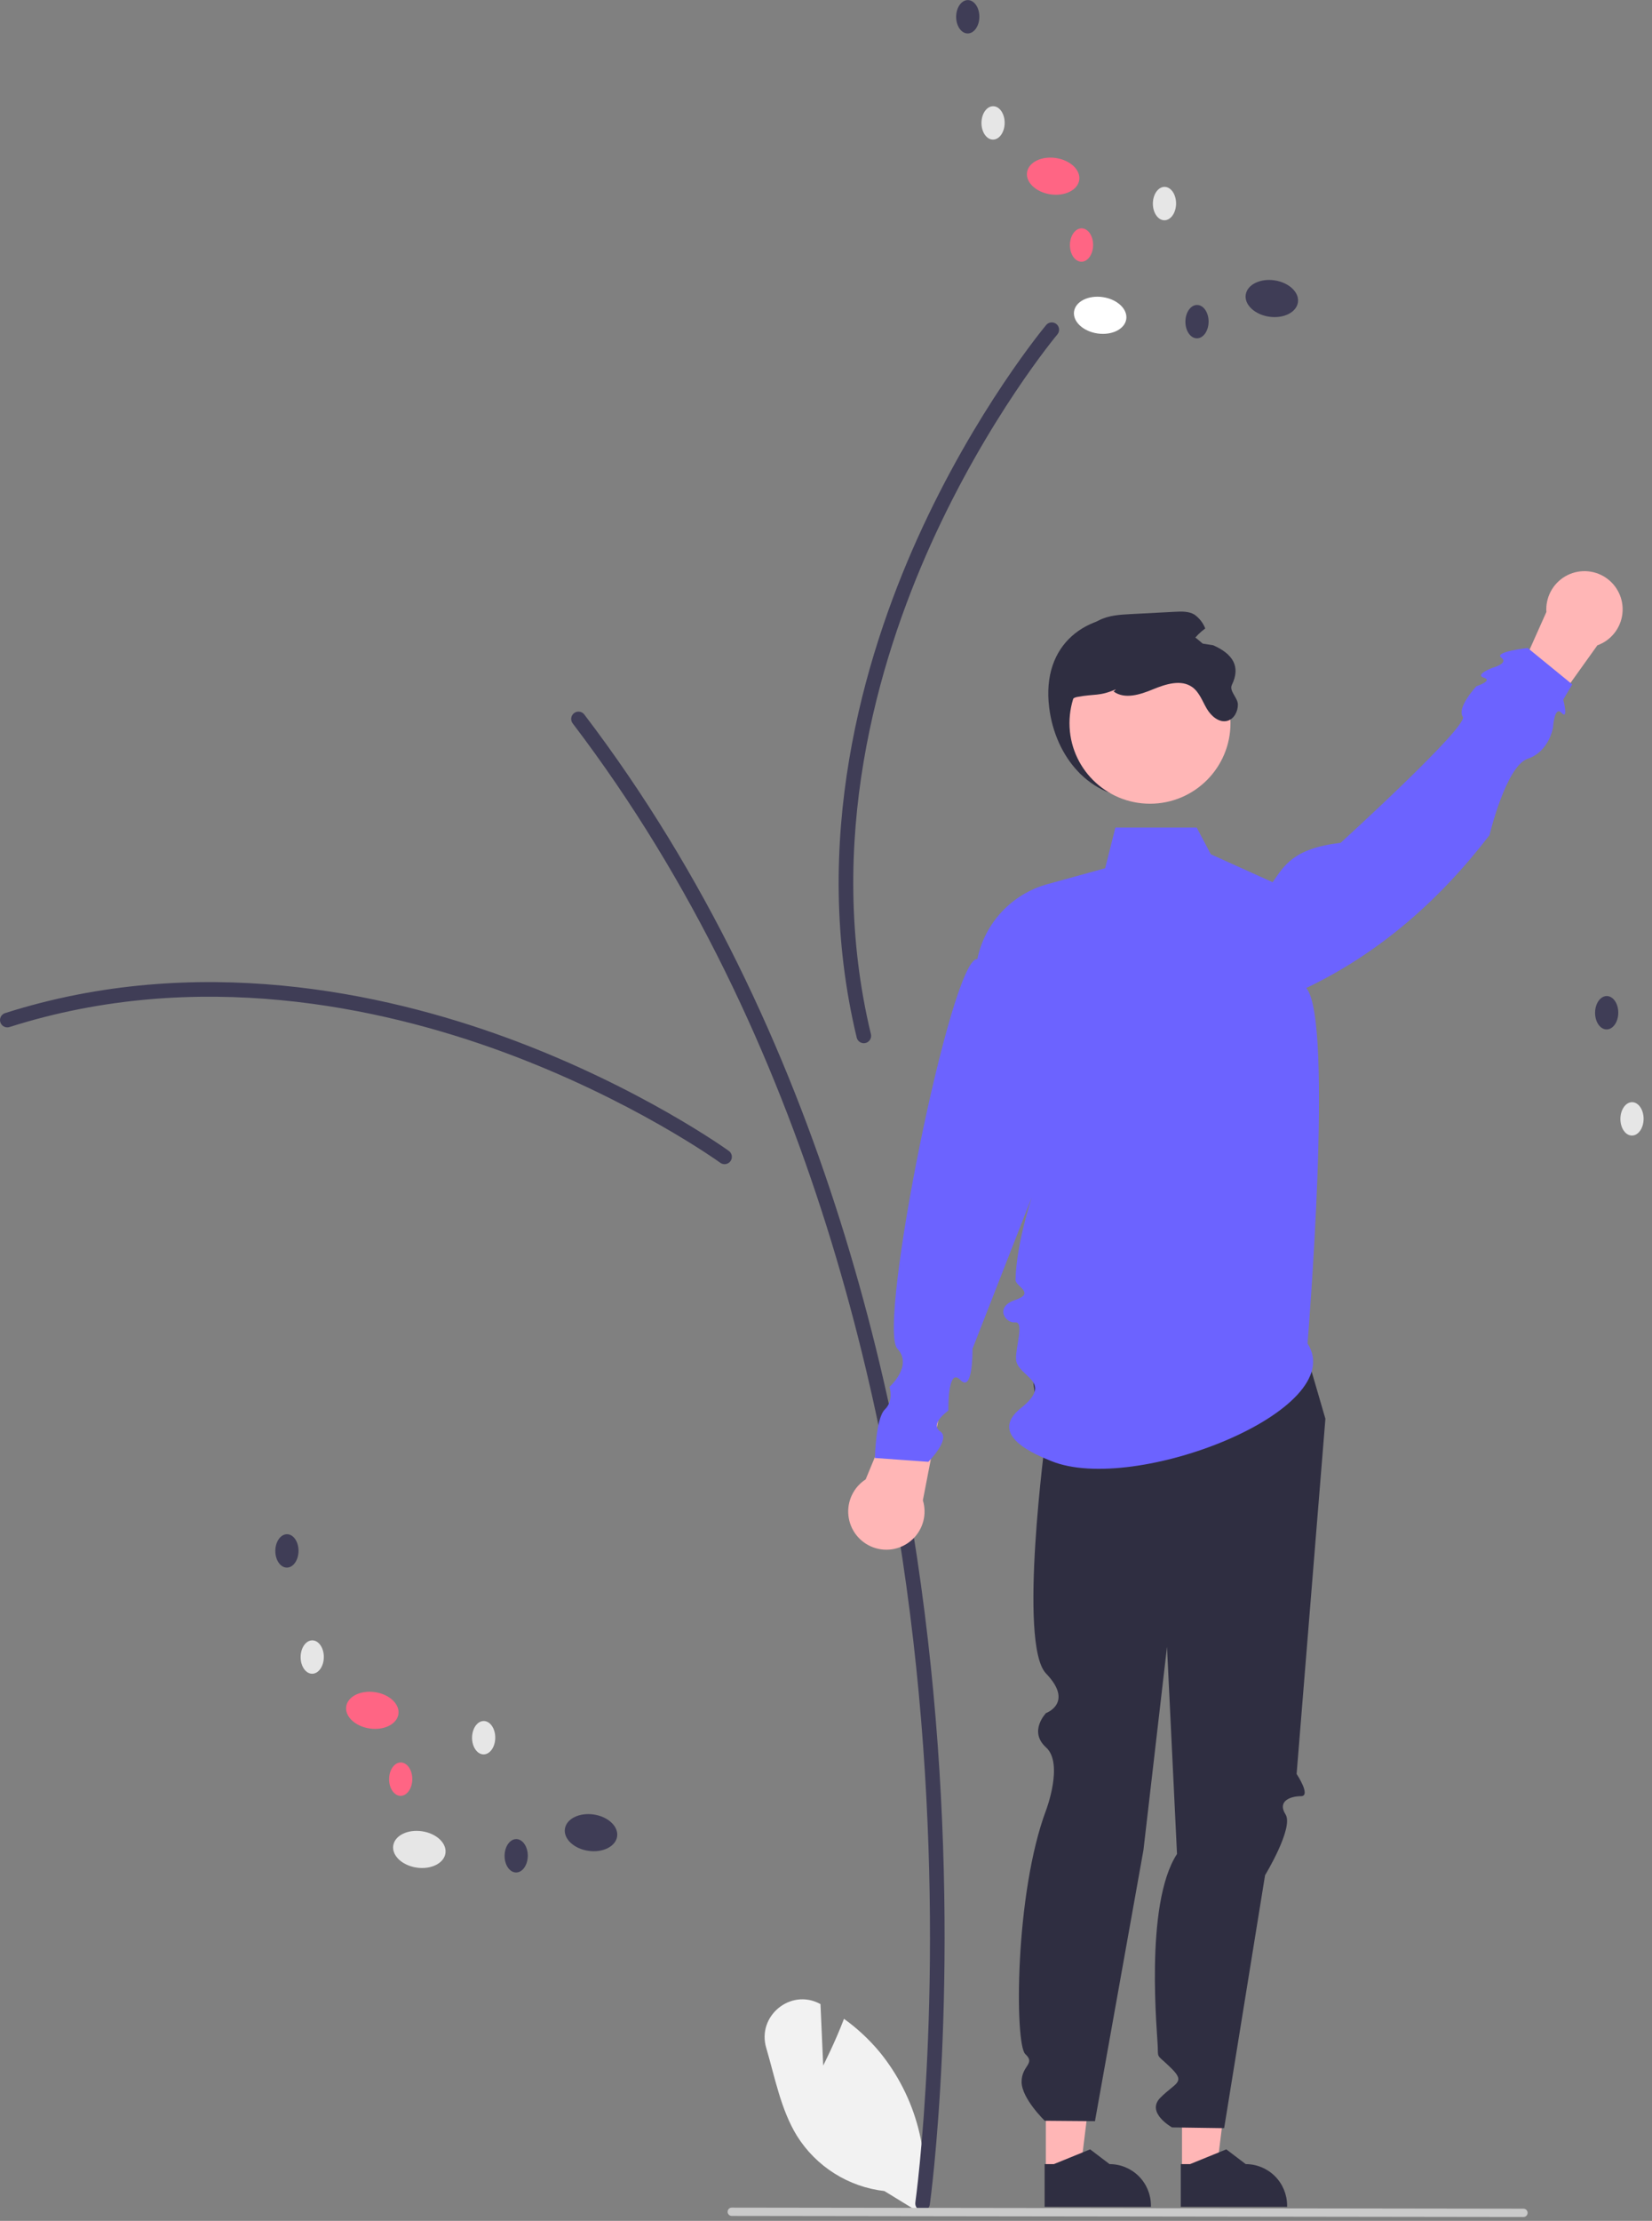 <svg width="189" height="254" viewBox="0 0 189 254" fill="none" xmlns="http://www.w3.org/2000/svg">
<rect x="0" y="0" width="189" height="254" fill="#808080" stroke="none"/>
<g clip-path="url(#clip0_433_2)">
<path d="M94.18 236.235L93.868 229.21C93.836 229.193 93.803 229.176 93.771 229.158C90.425 227.402 86.59 230.582 87.659 234.208C88.664 237.62 89.34 241.298 91.18 244.285C92.268 246.019 93.731 247.487 95.463 248.578C97.194 249.67 99.149 250.358 101.182 250.591L105.433 253.195C106.016 249.941 105.887 246.6 105.056 243.401C104.224 240.202 102.709 237.221 100.616 234.664C99.427 233.242 98.064 231.974 96.558 230.892C95.54 233.578 94.18 236.235 94.18 236.235Z" fill="#F2F2F2"/>
<path d="M105.551 252.849C105.752 252.848 105.946 252.776 106.098 252.644C106.25 252.511 106.349 252.329 106.378 252.13C106.413 251.88 109.893 226.769 106.768 193.395C103.882 162.573 94.613 118.178 66.848 81.718C66.781 81.631 66.698 81.557 66.603 81.502C66.508 81.446 66.403 81.41 66.294 81.395C66.186 81.38 66.075 81.387 65.969 81.415C65.862 81.444 65.763 81.492 65.675 81.559C65.588 81.626 65.514 81.709 65.459 81.804C65.404 81.899 65.368 82.004 65.353 82.113C65.338 82.222 65.346 82.333 65.374 82.439C65.402 82.545 65.451 82.645 65.517 82.732C93.043 118.878 102.237 162.946 105.103 193.551C108.21 226.73 104.757 251.646 104.722 251.894C104.705 252.013 104.714 252.134 104.748 252.249C104.782 252.364 104.84 252.47 104.919 252.56C104.998 252.651 105.095 252.723 105.204 252.773C105.313 252.823 105.431 252.849 105.551 252.849Z" fill="#3F3D56"/>
<path d="M82.894 133.147C83.07 133.147 83.243 133.091 83.385 132.987C83.528 132.884 83.635 132.737 83.689 132.569C83.744 132.401 83.744 132.22 83.69 132.052C83.635 131.884 83.529 131.737 83.386 131.633C83.285 131.56 73.128 124.237 57.943 118.674C43.905 113.531 22.559 108.87 0.584 115.868C0.479 115.901 0.382 115.954 0.298 116.025C0.214 116.096 0.144 116.183 0.094 116.28C0.043 116.378 0.012 116.485 0.003 116.594C-0.006 116.704 0.006 116.814 0.039 116.919C0.073 117.024 0.126 117.121 0.197 117.205C0.268 117.289 0.355 117.358 0.453 117.409C0.55 117.459 0.657 117.49 0.766 117.499C0.876 117.508 0.986 117.496 1.091 117.462C22.616 110.608 43.575 115.193 57.368 120.245C72.336 125.729 82.304 132.915 82.403 132.987C82.545 133.091 82.717 133.147 82.894 133.147Z" fill="#3F3D56"/>
<path d="M121.164 37.771C121.177 37.594 121.134 37.419 121.041 37.268C120.948 37.118 120.809 37.002 120.646 36.935C120.482 36.868 120.302 36.855 120.13 36.897C119.959 36.94 119.805 37.035 119.691 37.17C119.611 37.266 111.579 46.875 104.94 61.629C98.804 75.268 92.619 96.236 98.013 118.671C98.064 118.887 98.2 119.073 98.389 119.189C98.578 119.305 98.805 119.341 99.021 119.289C99.237 119.237 99.423 119.101 99.539 118.912C99.654 118.723 99.69 118.495 99.638 118.28C94.356 96.304 100.436 75.717 106.465 62.316C113.01 47.773 120.891 38.343 120.969 38.249C121.083 38.114 121.152 37.947 121.164 37.771Z" fill="#3F3D56"/>
<path d="M120.032 80.913C120.738 86.609 124.682 91.305 130.418 91.305C133.172 91.305 135.814 90.21 137.761 88.261C139.709 86.312 140.803 83.669 140.803 80.913C140.803 75.174 136.129 71.052 130.418 70.522C124.358 69.959 119.126 73.601 120.032 80.913Z" fill="#2F2E41"/>
<path d="M135.229 248.271H139.184L141.066 233.007L135.229 233.008V248.271Z" fill="#FFB6B6"/>
<path d="M135.09 252.399H147.252V252.245C147.252 250.989 146.753 249.784 145.865 248.896C144.978 248.008 143.774 247.509 142.518 247.509L140.296 245.822L136.152 247.509H135.09V252.399Z" fill="#2F2E41"/>
<path d="M119.651 248.271H123.606L125.487 233.007L119.65 233.008L119.651 248.271Z" fill="#FFB6B6"/>
<path d="M119.512 252.399H131.674V252.245C131.674 250.989 131.175 249.784 130.287 248.896C129.399 248.008 128.195 247.509 126.94 247.509L124.718 245.822L120.573 247.509H119.512V252.399Z" fill="#2F2E41"/>
<path d="M148.838 152.672L151.635 162.264L148.341 202.889C148.341 202.889 150.037 205.429 148.838 205.429C147.64 205.429 146.103 205.993 147.072 207.509C148.04 209.026 144.731 214.472 144.731 214.472L140.051 243.399L134.087 243.311C134.087 243.311 131.055 241.621 132.757 239.912C134.458 238.203 135.657 238.203 134.059 236.604C132.461 235.005 132.461 235.487 132.461 234.247C132.461 233.007 130.86 217.854 134.657 212.041L133.513 188.342L130.819 211.588L125.271 242.599L119.527 242.552C119.527 242.552 116.873 239.993 116.878 238.099C116.883 236.205 118.517 236.047 117.301 234.927C116.084 233.806 116.084 216.595 119.679 207.028C119.679 207.028 121.713 201.683 119.674 199.851C117.636 198.019 119.672 195.924 119.672 195.924C119.672 195.924 122.9 194.756 119.669 191.392C116.438 188.027 119.652 164.234 119.652 164.234C119.652 164.234 116.119 154.629 119.697 150.853C123.274 147.076 148.838 152.672 148.838 152.672Z" fill="#2F2E41"/>
<path d="M99.038 169.198L104.027 157.135L107.957 159.32L105.583 171.591C105.821 172.369 105.838 173.197 105.631 173.983C105.424 174.769 105.001 175.482 104.412 176.041C103.822 176.601 103.088 176.984 102.293 177.149C101.497 177.314 100.671 177.254 99.908 176.975C99.145 176.696 98.474 176.209 97.972 175.57C97.47 174.931 97.157 174.164 97.066 173.356C96.976 172.548 97.112 171.731 97.461 170.996C97.809 170.262 98.355 169.639 99.038 169.198Z" fill="#FFB6B6"/>
<path d="M182.75 73.806L175.16 84.425L171.826 81.406L176.917 69.992C176.861 69.18 177.033 68.37 177.413 67.651C177.792 66.932 178.365 66.334 179.066 65.923C179.767 65.511 180.569 65.304 181.381 65.324C182.193 65.344 182.984 65.59 183.664 66.035C184.344 66.48 184.887 67.105 185.231 67.842C185.575 68.578 185.707 69.396 185.612 70.204C185.517 71.011 185.199 71.776 184.694 72.412C184.188 73.049 183.515 73.532 182.75 73.806Z" fill="#FFB6B6"/>
<path d="M149.591 153.655C154.515 161.296 129.766 170.994 120.27 167.1C118.607 166.419 112.888 164.167 116.797 161.045C120.707 157.924 116.344 157.485 116.241 155.452C116.172 154.094 117.223 151.113 116.126 151.241C115.03 151.369 113.746 149.49 116.135 148.682C118.523 147.873 116.16 147.136 116.181 146.368C116.41 137.993 122.832 124.671 122.832 124.671L111.259 154.27C111.259 154.27 111.345 159.391 109.869 157.826C108.393 156.261 108.501 161.326 108.501 161.326C108.501 161.326 106.307 162.858 107.568 163.711C108.83 164.564 106.21 167.186 106.21 167.186L100.096 166.749C100.096 166.749 100.191 162.204 101.235 161.199C102.279 160.194 101.767 158.613 101.767 158.613C101.767 158.613 104.485 156.205 102.662 154.25C100.319 151.736 108.863 109.274 111.812 109.695C112.229 107.665 113.199 105.79 114.614 104.276C116.03 102.763 117.836 101.671 119.833 101.121L126.437 99.302L127.609 94.647H136.908L138.528 97.706L145.597 100.898C146.928 99.018 147.923 97.037 153.376 96.394C153.376 96.394 168.069 83.019 167.351 81.974C166.634 80.93 168.912 78.484 168.912 78.484C168.912 78.484 170.857 77.847 169.759 77.507C168.662 77.167 170.736 76.381 170.736 76.381C170.736 76.381 172.658 75.876 171.751 75.211C170.845 74.545 174.776 74.108 174.776 74.108L179.875 78.272L178.845 80.02C178.845 80.02 179.473 82.402 178.653 81.532C177.833 80.663 177.678 83.186 177.678 83.186C177.678 83.186 177.26 85.949 174.776 86.781C172.292 87.613 170.408 95.52 170.408 95.52C164.551 103.141 157.638 109.086 149.446 113C152.638 116.667 149.591 153.655 149.591 153.655Z" fill="#6C63FF"/>
<path d="M131.567 91.922C136.653 91.922 140.776 87.796 140.776 82.707C140.776 77.618 136.653 73.492 131.567 73.492C126.481 73.492 122.357 77.618 122.357 82.707C122.357 87.796 126.481 91.922 131.567 91.922Z" fill="#FFB6B6"/>
<path d="M122.03 83.711C122.322 85.713 124.028 88.507 123.628 88.507C123.229 88.507 120.389 80.253 123.229 79.714C125.289 79.324 125.749 79.666 127.675 78.831L127.403 79.087C128.677 80.014 130.451 79.443 131.905 78.839C133.363 78.24 135.132 77.668 136.41 78.591C137.213 79.171 137.553 80.178 138.052 81.033C138.551 81.893 139.474 82.704 140.425 82.44C141.188 82.228 141.627 81.373 141.623 80.582C141.619 79.79 140.589 79.037 140.936 78.327C141.964 76.223 141.04 74.789 138.799 73.799C137.984 73.675 137.169 73.549 136.354 73.419C136.781 72.828 137.299 72.307 137.888 71.877C137.639 71.238 137.209 70.686 136.65 70.29C135.999 69.902 135.192 69.93 134.437 69.97C132.752 70.058 131.067 70.146 129.384 70.234C128.138 70.298 126.848 70.374 125.733 70.945C124.343 71.661 123.432 73.056 122.769 74.475C121.283 77.664 121.519 80.23 122.03 83.711Z" fill="#2F2E41"/>
<path d="M83.72 253.438L174.294 253.56C174.42 253.56 174.541 253.51 174.63 253.421C174.719 253.332 174.769 253.211 174.769 253.085C174.769 252.958 174.719 252.837 174.63 252.748C174.541 252.659 174.42 252.609 174.294 252.609L83.72 252.486C83.594 252.486 83.473 252.536 83.383 252.625C83.294 252.714 83.244 252.836 83.244 252.962C83.244 253.088 83.294 253.209 83.383 253.298C83.473 253.387 83.594 253.438 83.72 253.438Z" fill="#CACACA"/>
<path d="M50.962 211.955C51.129 210.806 49.927 209.681 48.277 209.441C46.628 209.2 45.155 209.937 44.988 211.085C44.821 212.233 46.023 213.359 47.673 213.599C49.323 213.839 50.795 213.103 50.962 211.955Z" fill="#E6E6E6"/>
<path d="M70.603 210.037C70.77 208.888 69.568 207.763 67.918 207.523C66.269 207.283 64.796 208.019 64.629 209.167C64.462 210.315 65.664 211.441 67.314 211.681C68.963 211.921 70.436 211.185 70.603 210.037Z" fill="#3F3D56"/>
<path d="M45.583 196.044C45.75 194.896 44.548 193.77 42.898 193.53C41.249 193.29 39.776 194.026 39.609 195.174C39.442 196.323 40.644 197.448 42.294 197.688C43.944 197.928 45.416 197.192 45.583 196.044Z" fill="#FF6584"/>
<path d="M37.048 189.527C37.056 188.473 36.468 187.614 35.735 187.608C35.002 187.603 34.402 188.453 34.394 189.507C34.386 190.561 34.973 191.42 35.706 191.426C36.439 191.431 37.04 190.581 37.048 189.527Z" fill="#E6E6E6"/>
<path d="M34.153 177.388C34.161 176.334 33.574 175.474 32.841 175.469C32.108 175.463 31.507 176.313 31.499 177.368C31.491 178.422 32.079 179.281 32.812 179.286C33.545 179.292 34.145 178.442 34.153 177.388Z" fill="#3F3D56"/>
<path d="M56.661 198.751C56.669 197.697 56.081 196.838 55.348 196.833C54.615 196.827 54.015 197.677 54.007 198.731C53.999 199.786 54.587 200.645 55.319 200.65C56.052 200.656 56.653 199.806 56.661 198.751Z" fill="#E6E6E6"/>
<path d="M47.169 203.493C47.177 202.439 46.589 201.58 45.856 201.574C45.123 201.569 44.523 202.419 44.515 203.473C44.507 204.527 45.094 205.386 45.827 205.392C46.56 205.397 47.161 204.547 47.169 203.493Z" fill="#FF6584"/>
<path d="M60.382 212.257C60.39 211.203 59.802 210.344 59.069 210.339C58.336 210.333 57.736 211.183 57.728 212.237C57.72 213.291 58.307 214.15 59.04 214.156C59.773 214.162 60.374 213.312 60.382 212.257Z" fill="#3F3D56"/>
<path d="M188.039 127.976C188.047 126.922 187.459 126.063 186.726 126.057C185.993 126.052 185.393 126.902 185.385 127.956C185.377 129.01 185.964 129.869 186.697 129.875C187.43 129.88 188.031 129.03 188.039 127.976Z" fill="#E6E6E6"/>
<path d="M185.142 115.837C185.15 114.783 184.562 113.924 183.829 113.919C183.097 113.913 182.496 114.763 182.488 115.817C182.48 116.871 183.068 117.731 183.801 117.736C184.534 117.742 185.134 116.892 185.142 115.837Z" fill="#3F3D56"/>
<path d="M128.853 36.495C129.019 35.347 127.818 34.221 126.168 33.981C124.518 33.741 123.045 34.477 122.879 35.625C122.712 36.773 123.913 37.899 125.563 38.139C127.213 38.379 128.686 37.643 128.853 36.495Z" fill="white"/>
<path d="M148.493 34.578C148.66 33.429 147.458 32.304 145.808 32.063C144.159 31.823 142.686 32.559 142.519 33.708C142.352 34.856 143.554 35.982 145.204 36.222C146.853 36.462 148.326 35.726 148.493 34.578Z" fill="#3F3D56"/>
<path d="M123.474 20.584C123.641 19.436 122.439 18.311 120.789 18.07C119.139 17.83 117.667 18.566 117.5 19.715C117.333 20.863 118.535 21.988 120.184 22.229C121.834 22.469 123.307 21.733 123.474 20.584Z" fill="#FF6584"/>
<path d="M114.94 14.067C114.948 13.013 114.36 12.154 113.627 12.149C112.894 12.143 112.294 12.993 112.286 14.047C112.278 15.101 112.866 15.96 113.599 15.966C114.331 15.972 114.932 15.121 114.94 14.067Z" fill="#E6E6E6"/>
<path d="M112.045 1.929C112.053 0.874 111.466 0.015 110.733 0.01C110 0.004 109.399 0.854 109.391 1.908C109.383 2.963 109.971 3.822 110.704 3.827C111.437 3.833 112.037 2.983 112.045 1.929Z" fill="#3F3D56"/>
<path d="M134.551 23.292C134.559 22.238 133.972 21.379 133.239 21.373C132.506 21.368 131.905 22.218 131.897 23.272C131.889 24.326 132.477 25.185 133.21 25.191C133.943 25.196 134.543 24.346 134.551 23.292Z" fill="#E6E6E6"/>
<path d="M125.061 28.034C125.069 26.98 124.481 26.121 123.748 26.115C123.016 26.11 122.415 26.96 122.407 28.014C122.399 29.068 122.987 29.927 123.72 29.933C124.453 29.938 125.053 29.088 125.061 28.034Z" fill="#FF6584"/>
<path d="M138.272 36.798C138.28 35.743 137.692 34.884 136.959 34.879C136.226 34.873 135.626 35.723 135.618 36.778C135.61 37.832 136.198 38.691 136.931 38.696C137.663 38.702 138.264 37.852 138.272 36.798Z" fill="#3F3D56"/>
</g>
<defs>
<clipPath id="clip0_433_2">
<rect width="189" height="254" fill="white"/>
</clipPath>
</defs>
</svg>
